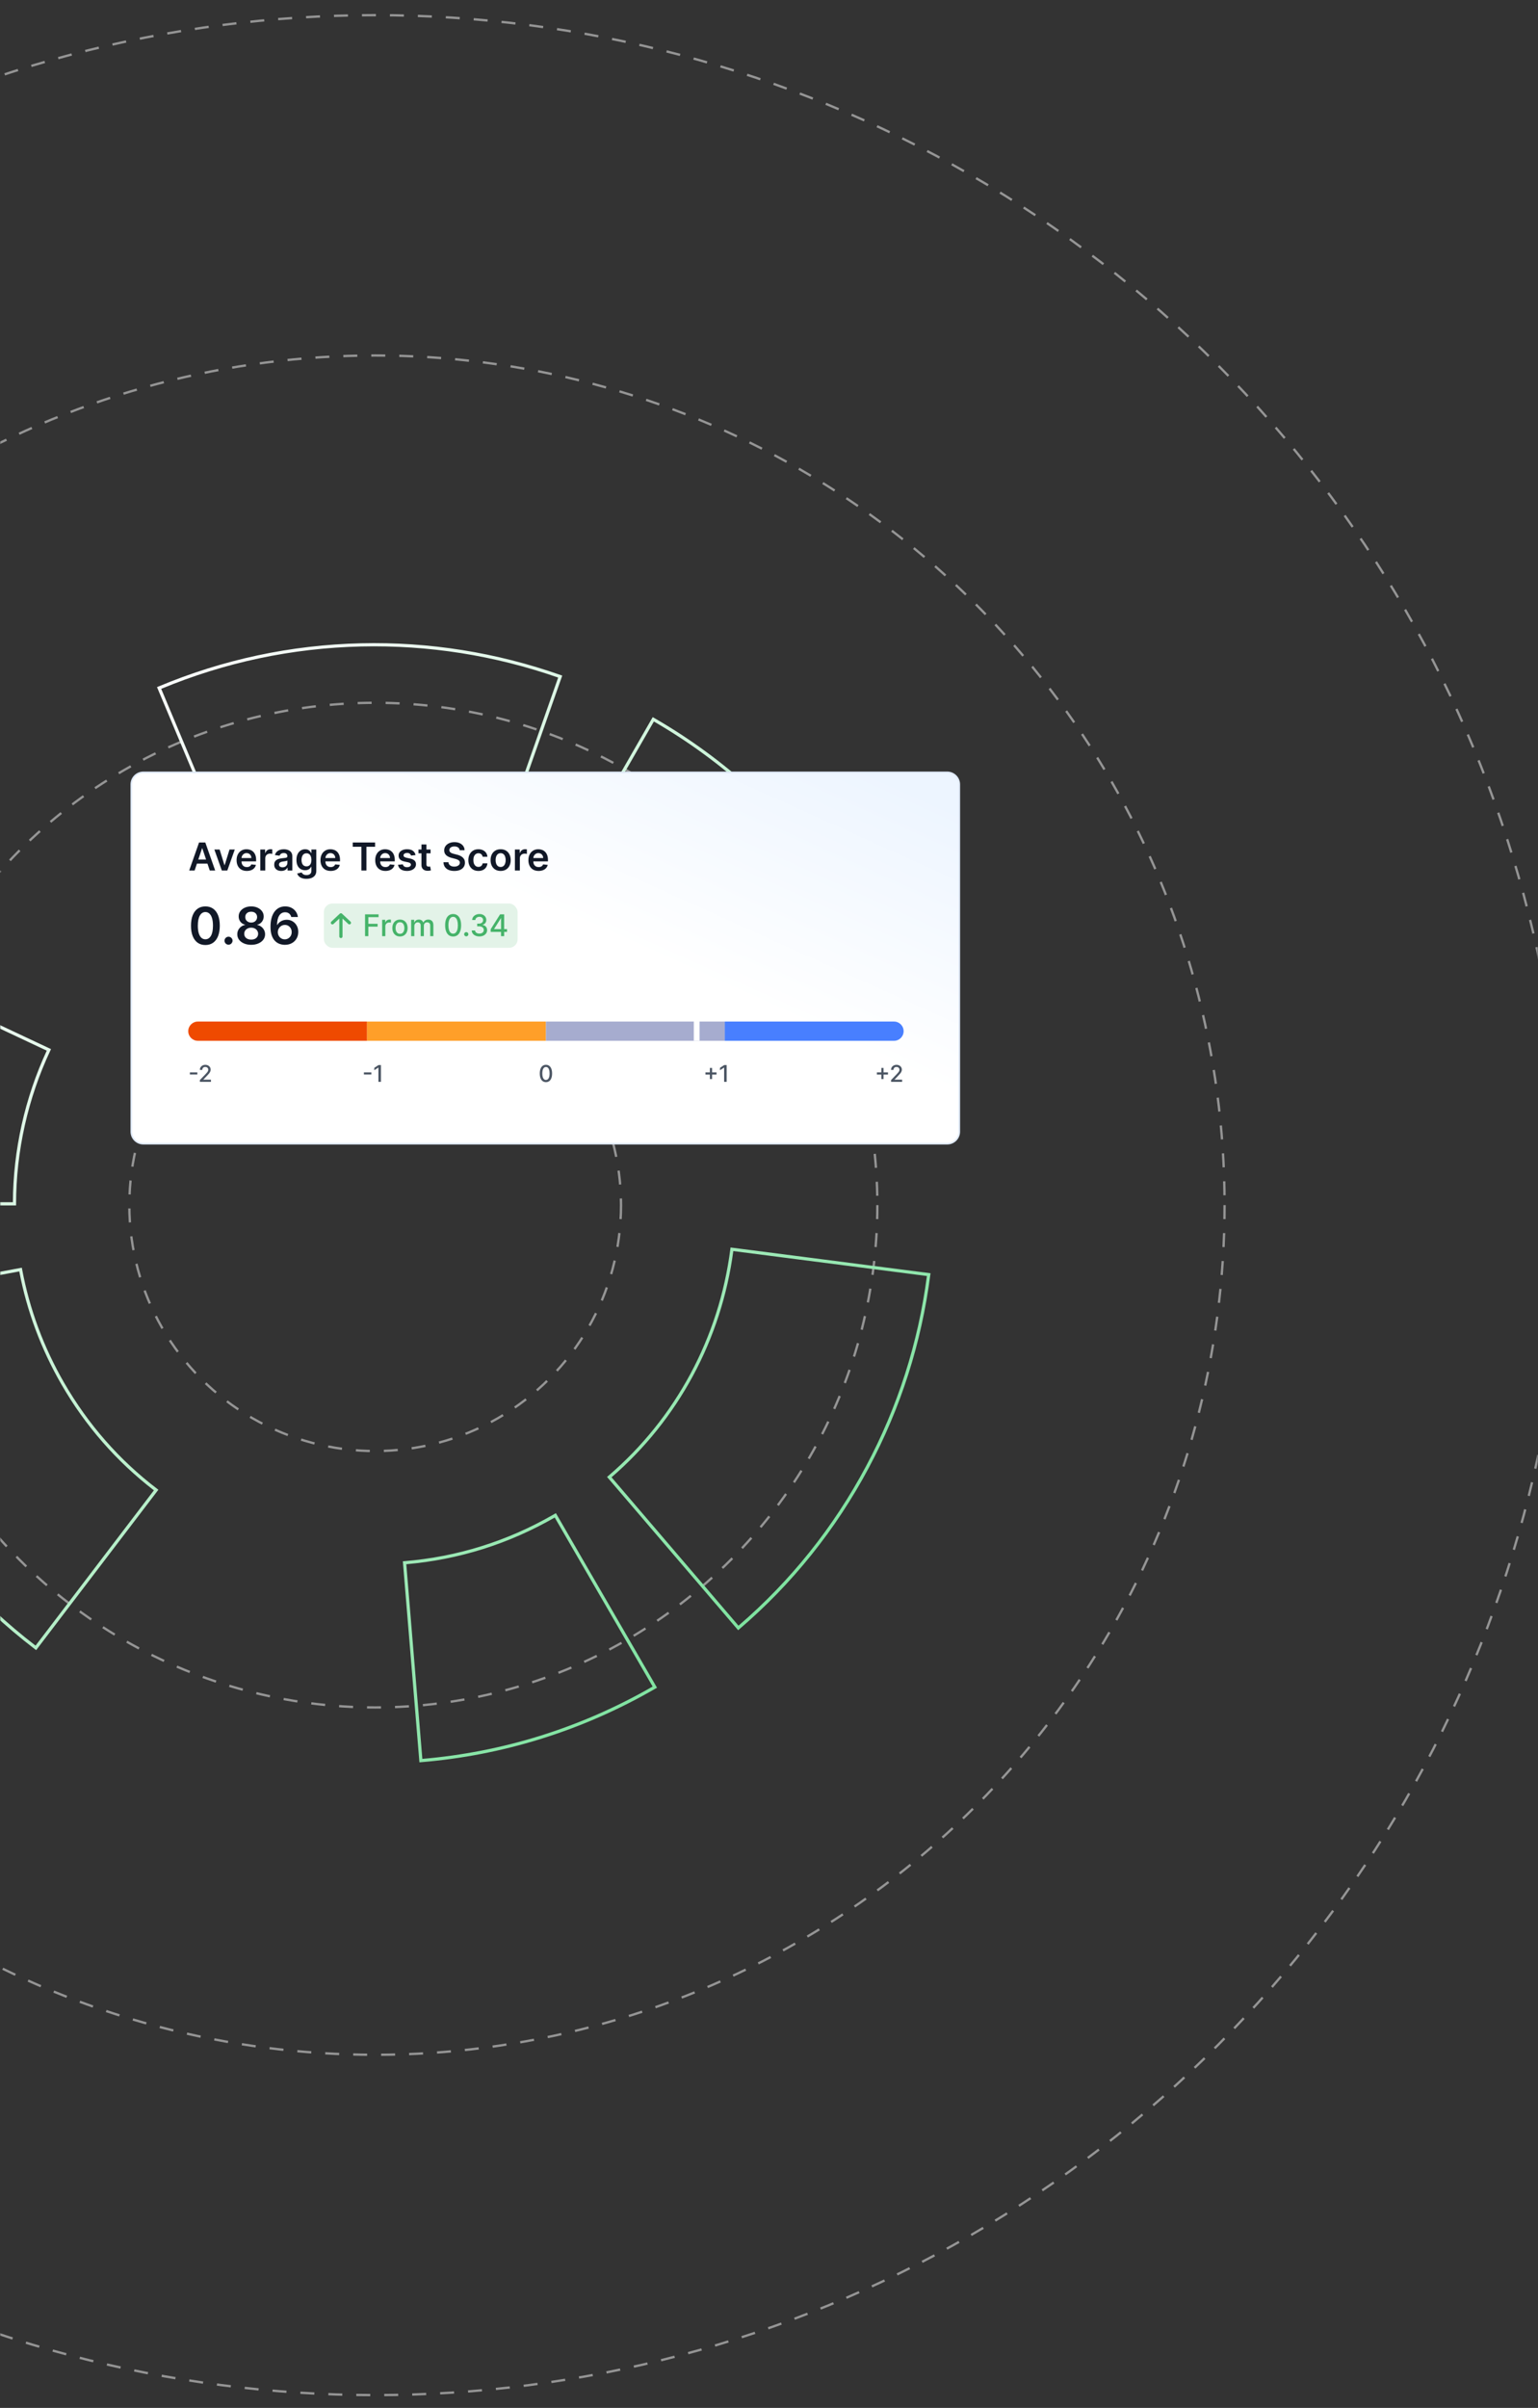 <svg width="660" height="1033" viewBox="0 0 660 1033" fill="none" xmlns="http://www.w3.org/2000/svg">
<rect x="0" y="0" width="660" height="1033" fill="#333333" stroke="none"/>
<mask id="mask0_341_471" style="mask-type:alpha" maskUnits="userSpaceOnUse" x="0" y="0" width="660" height="1033">
<rect width="660" height="1033" rx="30" fill="#2866F7"/>
</mask>
<g mask="url(#mask0_341_471)">
<circle cx="161" cy="517" r="215.5" stroke="white" stroke-opacity="0.48" stroke-dasharray="6 6"/>
<circle cx="161" cy="517" r="105.5" stroke="white" stroke-opacity="0.48" stroke-dasharray="6 6"/>
<path d="M281.004 724.569C265.426 733.562 248.882 740.801 231.832 746.086C215.223 751.233 198.009 754.564 180.67 755.988L179.981 756.045L179.924 755.356L172.873 669.795L173.562 669.739C196.24 667.877 217.83 661.106 237.73 649.616L238.555 649.14L281.942 724.025L281.003 724.567L281.004 724.569ZM181.244 754.555C198.25 753.108 215.129 749.817 231.421 744.767C248.28 739.543 264.641 732.395 280.053 723.522L238.05 651.026C218.274 662.375 196.854 669.111 174.361 671.058L181.241 754.554L181.244 754.555ZM316.761 699.368L260.497 633.608L261.021 633.158C289.922 608.424 308.526 573.868 313.407 535.855L313.496 535.17L399.314 546.222L399.225 546.906C395.487 576.02 386.592 603.897 372.792 629.764C358.686 656.205 340.011 679.471 317.286 698.92L316.762 699.37L316.761 699.368ZM262.442 633.757L316.91 697.42C339.267 678.175 357.655 655.198 371.572 629.114C385.185 603.598 393.996 576.116 397.765 547.416L314.685 536.717C309.655 574.57 291.129 608.984 262.44 633.758L262.442 633.757ZM15.517 707.906L14.968 707.488C-10.354 688.175 -31.325 664.297 -47.361 636.521C-61.083 612.753 -70.572 587.126 -75.563 560.352L-75.689 559.674L9.368 543.839L9.495 544.516C12.683 561.616 18.762 578.018 27.564 593.265C37.844 611.07 51.255 626.351 67.423 638.683L67.972 639.101L15.519 707.907L15.517 707.906ZM-74.079 560.777C-69.083 587.152 -59.692 612.399 -46.165 635.83C-30.335 663.247 -9.674 686.841 15.258 705.97L66.038 639.359C49.968 626.988 36.624 611.715 26.368 593.953C17.604 578.773 11.516 562.457 8.266 545.446L-74.077 560.776L-74.079 560.777ZM287.464 429.052L287.07 428.486C274.035 409.689 257.388 394.39 237.595 383.01L236.997 382.666L280.096 307.642L280.694 307.987C295.832 316.69 310.031 327.064 322.897 338.822C336.08 350.871 347.944 364.448 358.159 379.179L358.553 379.745L357.987 380.139L287.465 429.054L287.464 429.052ZM238.881 382.158C258.393 393.489 274.849 408.614 287.81 427.133L356.63 379.399C346.562 364.971 334.902 351.665 321.966 339.84C309.344 328.305 295.432 318.109 280.605 309.528L238.881 382.158ZM6.907 517.132L-79.617 517.081L-79.616 516.39C-79.611 498.75 -77.651 481.058 -73.792 463.808C-69.941 446.605 -64.192 429.801 -56.702 413.862L-56.408 413.238L-55.783 413.532L21.899 450.069L21.605 450.694C11.995 471.144 6.913 493.88 6.907 516.442L6.907 517.132ZM-78.234 515.7L5.527 515.75C5.635 493.444 10.654 470.993 20.063 450.732L-55.746 415.077C-63.049 430.737 -68.667 447.229 -72.445 464.111C-76.233 481.037 -78.18 498.391 -78.236 515.701L-78.234 515.7ZM212.573 371.463L211.921 371.233C175.792 358.512 136.572 359.607 101.486 374.32L100.851 374.587L67.376 294.777L68.012 294.51C95.695 282.903 124.945 276.663 154.951 275.966C184.17 275.287 212.997 279.878 240.629 289.608L241.281 289.837L241.052 290.489L212.572 371.465L212.573 371.463ZM101.589 372.78C136.617 358.276 175.675 357.185 211.727 369.702L239.52 290.68C212.243 281.161 183.805 276.676 154.982 277.344C125.379 278.032 96.516 284.144 69.18 295.516L101.587 372.78L101.589 372.78Z" fill="url(#paint0_linear_341_471)"/>
<circle cx="161" cy="517" r="364.5" stroke="white" stroke-opacity="0.48" stroke-dasharray="6 6"/>
<circle cx="161" cy="517" r="510.5" stroke="white" stroke-opacity="0.48" stroke-dasharray="6 6"/>
<path d="M61.519 331.345H406.481C409.339 331.345 411.655 333.662 411.655 336.519V485.482C411.655 488.339 409.339 490.656 406.481 490.656H61.519C58.661 490.656 56.345 488.339 56.345 485.482V336.519C56.345 333.662 58.661 331.345 61.519 331.345Z" fill="url(#paint1_linear_341_471)" stroke="#E0EAF8" stroke-width="0.69"/>
<path d="M83.511 373.455H81.188L85.418 361.439H88.106L92.342 373.455H90.018L86.809 363.903H86.715L83.511 373.455ZM83.588 368.744H89.924V370.492H83.588V368.744ZM100.751 364.443L97.542 373.455H95.195L91.985 364.443H94.25L96.321 371.138H96.415L98.492 364.443H100.751ZM105.904 373.631C105.001 373.631 104.22 373.444 103.563 373.068C102.91 372.689 102.407 372.153 102.055 371.46C101.703 370.764 101.527 369.945 101.527 369.002C101.527 368.075 101.703 367.261 102.055 366.561C102.411 365.857 102.908 365.31 103.545 364.918C104.183 364.523 104.932 364.326 105.793 364.326C106.348 364.326 106.872 364.416 107.365 364.596C107.862 364.772 108.3 365.046 108.679 365.417C109.063 365.789 109.364 366.262 109.583 366.837C109.802 367.408 109.911 368.089 109.911 368.879V369.53H102.525V368.098H107.875C107.872 367.692 107.784 367.33 107.611 367.013C107.439 366.692 107.199 366.44 106.89 366.256C106.585 366.072 106.229 365.98 105.822 365.98C105.388 365.98 105.006 366.086 104.678 366.297C104.349 366.505 104.093 366.778 103.909 367.119C103.729 367.455 103.637 367.825 103.633 368.228V369.477C103.633 370.001 103.729 370.451 103.921 370.827C104.113 371.198 104.381 371.484 104.725 371.683C105.069 371.879 105.472 371.977 105.933 371.977C106.242 371.977 106.522 371.934 106.772 371.848C107.023 371.758 107.24 371.627 107.424 371.455C107.608 371.282 107.746 371.069 107.84 370.815L109.823 371.038C109.698 371.562 109.46 372.02 109.108 372.411C108.76 372.798 108.314 373.099 107.77 373.315C107.226 373.526 106.604 373.631 105.904 373.631ZM111.708 373.455V364.443H113.768V365.945H113.862C114.026 365.425 114.308 365.024 114.707 364.742C115.109 364.457 115.569 364.314 116.085 364.314C116.203 364.314 116.334 364.32 116.478 364.332C116.627 364.339 116.75 364.353 116.848 364.373V366.327C116.758 366.295 116.615 366.268 116.42 366.244C116.228 366.217 116.042 366.203 115.862 366.203C115.475 366.203 115.127 366.287 114.818 366.456C114.513 366.62 114.272 366.849 114.096 367.142C113.92 367.435 113.832 367.774 113.832 368.157V373.455H111.708ZM120.691 373.637C120.12 373.637 119.606 373.536 119.148 373.332C118.694 373.125 118.334 372.82 118.068 372.417C117.806 372.014 117.675 371.517 117.675 370.927C117.675 370.418 117.769 369.998 117.957 369.665C118.145 369.333 118.401 369.067 118.726 368.867C119.05 368.668 119.416 368.517 119.823 368.415C120.234 368.31 120.658 368.233 121.096 368.186C121.624 368.132 122.052 368.083 122.381 368.04C122.71 367.993 122.948 367.922 123.097 367.829C123.249 367.731 123.326 367.58 123.326 367.377V367.342C123.326 366.9 123.195 366.557 122.932 366.315C122.67 366.072 122.293 365.951 121.8 365.951C121.28 365.951 120.867 366.064 120.562 366.291C120.261 366.518 120.057 366.786 119.952 367.095L117.969 366.814C118.125 366.266 118.383 365.808 118.743 365.441C119.103 365.069 119.543 364.791 120.063 364.607C120.584 364.42 121.159 364.326 121.788 364.326C122.223 364.326 122.655 364.377 123.085 364.478C123.515 364.58 123.908 364.748 124.264 364.983C124.62 365.214 124.906 365.529 125.121 365.928C125.34 366.327 125.45 366.825 125.45 367.424V373.455H123.408V372.217H123.337C123.208 372.468 123.026 372.702 122.792 372.921C122.561 373.137 122.269 373.311 121.917 373.444C121.569 373.573 121.161 373.637 120.691 373.637ZM121.243 372.077C121.669 372.077 122.039 371.992 122.352 371.824C122.665 371.652 122.905 371.425 123.073 371.144C123.245 370.862 123.331 370.555 123.331 370.222V369.16C123.265 369.215 123.152 369.266 122.991 369.313C122.835 369.36 122.659 369.401 122.463 369.436C122.268 369.471 122.074 369.503 121.882 369.53C121.691 369.557 121.524 369.581 121.384 369.601C121.067 369.644 120.783 369.714 120.533 369.812C120.282 369.91 120.085 370.046 119.94 370.222C119.795 370.395 119.723 370.618 119.723 370.891C119.723 371.282 119.866 371.578 120.151 371.777C120.437 371.977 120.801 372.077 121.243 372.077ZM131.505 377.023C130.742 377.023 130.087 376.919 129.539 376.712C128.991 376.508 128.551 376.234 128.219 375.89C127.886 375.546 127.656 375.165 127.527 374.746L129.439 374.283C129.525 374.459 129.651 374.633 129.815 374.805C129.979 374.981 130.2 375.126 130.478 375.239C130.759 375.356 131.113 375.415 131.54 375.415C132.142 375.415 132.641 375.268 133.036 374.975C133.431 374.686 133.629 374.208 133.629 373.543V371.836H133.523C133.413 372.055 133.253 372.28 133.042 372.511C132.835 372.741 132.559 372.935 132.215 373.092C131.874 373.248 131.446 373.326 130.93 373.326C130.237 373.326 129.609 373.164 129.046 372.839C128.487 372.511 128.041 372.022 127.708 371.372C127.38 370.719 127.216 369.902 127.216 368.92C127.216 367.93 127.38 367.095 127.708 366.415C128.041 365.73 128.489 365.212 129.052 364.86C129.615 364.504 130.243 364.326 130.935 364.326C131.464 364.326 131.898 364.416 132.238 364.596C132.582 364.772 132.856 364.985 133.059 365.235C133.263 365.482 133.417 365.714 133.523 365.933H133.64V364.443H135.735V373.602C135.735 374.373 135.551 375.01 135.183 375.515C134.816 376.019 134.313 376.397 133.676 376.647C133.038 376.897 132.314 377.023 131.505 377.023ZM131.522 371.66C131.972 371.66 132.355 371.55 132.672 371.331C132.989 371.112 133.23 370.797 133.394 370.387C133.558 369.976 133.64 369.483 133.64 368.908C133.64 368.341 133.558 367.844 133.394 367.418C133.234 366.992 132.995 366.661 132.678 366.426C132.365 366.188 131.98 366.068 131.522 366.068C131.049 366.068 130.654 366.192 130.337 366.438C130.02 366.684 129.782 367.023 129.621 367.453C129.461 367.879 129.381 368.364 129.381 368.908C129.381 369.46 129.461 369.943 129.621 370.357C129.785 370.768 130.026 371.089 130.343 371.32C130.664 371.546 131.057 371.66 131.522 371.66ZM141.901 373.631C140.998 373.631 140.218 373.444 139.56 373.068C138.907 372.689 138.405 372.153 138.053 371.46C137.7 370.764 137.524 369.945 137.524 369.002C137.524 368.075 137.7 367.261 138.053 366.561C138.408 365.857 138.905 365.31 139.543 364.918C140.18 364.523 140.929 364.326 141.79 364.326C142.345 364.326 142.87 364.416 143.362 364.596C143.859 364.772 144.297 365.046 144.677 365.417C145.06 365.789 145.361 366.262 145.58 366.837C145.799 367.408 145.909 368.089 145.909 368.879V369.53H138.522V368.098H143.873C143.869 367.692 143.781 367.33 143.609 367.013C143.437 366.692 143.196 366.44 142.887 366.256C142.582 366.072 142.226 365.98 141.819 365.98C141.385 365.98 141.004 366.086 140.675 366.297C140.347 366.505 140.09 366.778 139.907 367.119C139.727 367.455 139.635 367.825 139.631 368.228V369.477C139.631 370.001 139.727 370.451 139.918 370.827C140.11 371.198 140.378 371.484 140.722 371.683C141.066 371.879 141.469 371.977 141.931 371.977C142.24 371.977 142.52 371.934 142.77 371.848C143.02 371.758 143.237 371.627 143.421 371.455C143.605 371.282 143.744 371.069 143.838 370.815L145.821 371.038C145.696 371.562 145.457 372.02 145.105 372.411C144.757 372.798 144.311 373.099 143.767 373.315C143.224 373.526 142.602 373.631 141.901 373.631ZM151.37 363.264V361.439H160.957V363.264H157.243V373.455H155.084V363.264H151.37ZM165.394 373.631C164.491 373.631 163.71 373.444 163.053 373.068C162.4 372.689 161.897 372.153 161.545 371.46C161.193 370.764 161.017 369.945 161.017 369.002C161.017 368.075 161.193 367.261 161.545 366.561C161.901 365.857 162.398 365.31 163.036 364.918C163.673 364.523 164.422 364.326 165.283 364.326C165.838 364.326 166.362 364.416 166.855 364.596C167.352 364.772 167.79 365.046 168.169 365.417C168.553 365.789 168.854 366.262 169.073 366.837C169.292 367.408 169.402 368.089 169.402 368.879V369.53H162.015V368.098H167.366C167.362 367.692 167.274 367.33 167.102 367.013C166.929 366.692 166.689 366.44 166.38 366.256C166.075 366.072 165.719 365.98 165.312 365.98C164.878 365.98 164.496 366.086 164.168 366.297C163.839 366.505 163.583 366.778 163.399 367.119C163.219 367.455 163.127 367.825 163.124 368.228V369.477C163.124 370.001 163.219 370.451 163.411 370.827C163.603 371.198 163.871 371.484 164.215 371.683C164.559 371.879 164.962 371.977 165.424 371.977C165.733 371.977 166.012 371.934 166.263 371.848C166.513 371.758 166.73 371.627 166.914 371.455C167.098 371.282 167.237 371.069 167.33 370.815L169.314 371.038C169.188 371.562 168.95 372.02 168.598 372.411C168.25 372.798 167.804 373.099 167.26 373.315C166.716 373.526 166.094 373.631 165.394 373.631ZM178.321 366.825L176.385 367.036C176.33 366.841 176.235 366.657 176.098 366.485C175.965 366.313 175.785 366.174 175.558 366.068C175.331 365.963 175.053 365.91 174.725 365.91C174.283 365.91 173.911 366.006 173.61 366.197C173.313 366.389 173.166 366.638 173.17 366.943C173.166 367.205 173.262 367.418 173.457 367.582C173.657 367.746 173.985 367.881 174.443 367.987L175.98 368.316C176.833 368.499 177.467 368.791 177.881 369.19C178.3 369.589 178.511 370.111 178.515 370.756C178.511 371.324 178.345 371.824 178.016 372.258C177.692 372.689 177.24 373.025 176.661 373.268C176.082 373.51 175.417 373.631 174.666 373.631C173.563 373.631 172.675 373.401 172.002 372.939C171.329 372.474 170.929 371.826 170.799 370.997L172.871 370.797C172.964 371.204 173.164 371.511 173.469 371.719C173.774 371.926 174.171 372.03 174.66 372.03C175.165 372.03 175.57 371.926 175.875 371.719C176.184 371.511 176.338 371.255 176.338 370.95C176.338 370.692 176.238 370.479 176.039 370.31C175.843 370.142 175.538 370.013 175.124 369.923L173.586 369.601C172.722 369.421 172.082 369.117 171.668 368.691C171.253 368.261 171.048 367.717 171.052 367.06C171.048 366.505 171.198 366.023 171.504 365.617C171.813 365.206 172.241 364.889 172.788 364.666C173.34 364.439 173.976 364.326 174.695 364.326C175.751 364.326 176.583 364.551 177.189 365.001C177.799 365.45 178.177 366.059 178.321 366.825ZM184.767 364.443V366.086H179.586V364.443H184.767ZM180.865 362.284H182.989V370.745C182.989 371.03 183.032 371.249 183.118 371.402C183.208 371.55 183.325 371.652 183.47 371.707C183.615 371.762 183.775 371.789 183.951 371.789C184.084 371.789 184.205 371.779 184.315 371.76C184.428 371.74 184.514 371.723 184.573 371.707L184.931 373.367C184.817 373.406 184.655 373.449 184.444 373.496C184.237 373.543 183.982 373.571 183.681 373.579C183.149 373.594 182.67 373.514 182.244 373.338C181.817 373.158 181.479 372.88 181.229 372.505C180.982 372.129 180.861 371.66 180.865 371.097V362.284ZM197.265 364.742C197.211 364.23 196.98 363.831 196.573 363.545C196.17 363.26 195.646 363.117 195.001 363.117C194.547 363.117 194.158 363.186 193.833 363.322C193.508 363.459 193.26 363.645 193.088 363.88C192.916 364.115 192.828 364.383 192.824 364.684C192.824 364.934 192.881 365.151 192.994 365.335C193.111 365.519 193.27 365.675 193.469 365.804C193.669 365.93 193.89 366.035 194.132 366.121C194.375 366.207 194.619 366.28 194.866 366.338L195.992 366.62C196.446 366.726 196.882 366.868 197.301 367.048C197.723 367.228 198.101 367.455 198.433 367.729C198.769 368.003 199.035 368.333 199.231 368.72C199.427 369.108 199.524 369.561 199.524 370.082C199.524 370.786 199.344 371.406 198.985 371.942C198.625 372.474 198.104 372.89 197.424 373.191C196.747 373.489 195.928 373.637 194.965 373.637C194.031 373.637 193.219 373.492 192.53 373.203C191.846 372.914 191.31 372.491 190.923 371.936C190.54 371.38 190.332 370.704 190.301 369.906H192.442C192.474 370.324 192.603 370.672 192.83 370.95C193.057 371.228 193.352 371.435 193.716 371.572C194.083 371.709 194.494 371.777 194.948 371.777C195.421 371.777 195.836 371.707 196.192 371.566C196.552 371.421 196.833 371.222 197.037 370.968C197.24 370.709 197.344 370.408 197.348 370.064C197.344 369.751 197.252 369.493 197.072 369.29C196.892 369.082 196.64 368.91 196.315 368.773C195.994 368.632 195.619 368.507 195.188 368.398L193.821 368.046C192.832 367.791 192.049 367.406 191.474 366.89C190.903 366.37 190.618 365.679 190.618 364.819C190.618 364.111 190.809 363.491 191.193 362.959C191.58 362.427 192.106 362.014 192.771 361.721C193.436 361.423 194.189 361.275 195.03 361.275C195.883 361.275 196.63 361.423 197.271 361.721C197.917 362.014 198.423 362.423 198.791 362.947C199.159 363.467 199.348 364.066 199.36 364.742H197.265ZM205.302 373.631C204.402 373.631 203.63 373.434 202.985 373.039C202.343 372.644 201.848 372.098 201.5 371.402C201.156 370.702 200.984 369.896 200.984 368.984C200.984 368.069 201.16 367.261 201.512 366.561C201.864 365.857 202.361 365.31 203.002 364.918C203.648 364.523 204.41 364.326 205.29 364.326C206.022 364.326 206.669 364.461 207.232 364.731C207.8 364.997 208.251 365.374 208.588 365.863C208.924 366.348 209.116 366.915 209.163 367.565H207.133C207.051 367.13 206.855 366.769 206.546 366.479C206.241 366.186 205.832 366.039 205.32 366.039C204.886 366.039 204.504 366.156 204.176 366.391C203.847 366.622 203.591 366.954 203.407 367.389C203.227 367.823 203.137 368.343 203.137 368.949C203.137 369.563 203.227 370.091 203.407 370.533C203.587 370.971 203.839 371.31 204.164 371.548C204.492 371.783 204.878 371.9 205.32 371.9C205.633 371.9 205.912 371.842 206.159 371.724C206.409 371.603 206.618 371.429 206.787 371.202C206.955 370.975 207.07 370.7 207.133 370.375H209.163C209.112 371.013 208.924 371.578 208.6 372.071C208.275 372.56 207.833 372.943 207.274 373.221C206.714 373.494 206.057 373.631 205.302 373.631ZM214.838 373.631C213.958 373.631 213.195 373.438 212.55 373.05C211.904 372.663 211.404 372.121 211.048 371.425C210.696 370.729 210.52 369.915 210.52 368.984C210.52 368.053 210.696 367.238 211.048 366.538C211.404 365.838 211.904 365.294 212.55 364.907C213.195 364.519 213.958 364.326 214.838 364.326C215.718 364.326 216.481 364.519 217.126 364.907C217.772 365.294 218.27 365.838 218.622 366.538C218.978 367.238 219.156 368.053 219.156 368.984C219.156 369.915 218.978 370.729 218.622 371.425C218.27 372.121 217.772 372.663 217.126 373.05C216.481 373.438 215.718 373.631 214.838 373.631ZM214.85 371.93C215.327 371.93 215.726 371.799 216.047 371.537C216.367 371.271 216.606 370.915 216.762 370.469C216.923 370.023 217.003 369.526 217.003 368.979C217.003 368.427 216.923 367.928 216.762 367.482C216.606 367.033 216.367 366.675 216.047 366.409C215.726 366.143 215.327 366.01 214.85 366.01C214.361 366.01 213.954 366.143 213.629 366.409C213.309 366.675 213.068 367.033 212.908 367.482C212.751 367.928 212.673 368.427 212.673 368.979C212.673 369.526 212.751 370.023 212.908 370.469C213.068 370.915 213.309 371.271 213.629 371.537C213.954 371.799 214.361 371.93 214.85 371.93ZM220.959 373.455V364.443H223.018V365.945H223.112C223.277 365.425 223.558 365.024 223.957 364.742C224.36 364.457 224.82 364.314 225.336 364.314C225.453 364.314 225.584 364.32 225.729 364.332C225.878 364.339 226.001 364.353 226.099 364.373V366.327C226.009 366.295 225.866 366.268 225.67 366.244C225.479 366.217 225.293 366.203 225.113 366.203C224.726 366.203 224.378 366.287 224.069 366.456C223.764 366.62 223.523 366.849 223.347 367.142C223.171 367.435 223.083 367.774 223.083 368.157V373.455H220.959ZM231.129 373.631C230.225 373.631 229.445 373.444 228.787 373.068C228.134 372.689 227.632 372.153 227.28 371.46C226.928 370.764 226.752 369.945 226.752 369.002C226.752 368.075 226.928 367.261 227.28 366.561C227.636 365.857 228.132 365.31 228.77 364.918C229.407 364.523 230.157 364.326 231.017 364.326C231.573 364.326 232.097 364.416 232.59 364.596C233.086 364.772 233.524 365.046 233.904 365.417C234.287 365.789 234.588 366.262 234.807 366.837C235.026 367.408 235.136 368.089 235.136 368.879V369.53H227.749V368.098H233.1C233.096 367.692 233.008 367.33 232.836 367.013C232.664 366.692 232.423 366.44 232.114 366.256C231.809 366.072 231.453 365.98 231.046 365.98C230.612 365.98 230.231 366.086 229.902 366.297C229.574 366.505 229.318 366.778 229.134 367.119C228.954 367.455 228.862 367.825 228.858 368.228V369.477C228.858 370.001 228.954 370.451 229.145 370.827C229.337 371.198 229.605 371.484 229.949 371.683C230.293 371.879 230.696 371.977 231.158 371.977C231.467 371.977 231.747 371.934 231.997 371.848C232.247 371.758 232.464 371.627 232.648 371.455C232.832 371.282 232.971 371.069 233.065 370.815L235.048 371.038C234.923 371.562 234.684 372.02 234.332 372.411C233.984 372.798 233.538 373.099 232.994 373.315C232.451 373.526 231.829 373.631 231.129 373.631Z" fill="#111827"/>
<path d="M88.139 405.413C86.849 405.413 85.742 405.087 84.817 404.434C83.898 403.776 83.191 402.828 82.695 401.59C82.204 400.348 81.958 398.851 81.958 397.102C81.963 395.352 82.212 393.864 82.702 392.637C83.198 391.404 83.906 390.464 84.825 389.817C85.75 389.169 86.854 388.845 88.139 388.845C89.424 388.845 90.528 389.169 91.452 389.817C92.377 390.464 93.084 391.404 93.575 392.637C94.071 393.869 94.319 395.358 94.319 397.102C94.319 398.857 94.071 400.355 93.575 401.598C93.084 402.836 92.377 403.781 91.452 404.434C90.533 405.087 89.429 405.413 88.139 405.413ZM88.139 402.961C89.141 402.961 89.933 402.468 90.512 401.481C91.097 400.489 91.39 399.029 91.39 397.102C91.39 395.828 91.257 394.757 90.99 393.89C90.724 393.023 90.348 392.37 89.862 391.932C89.376 391.488 88.802 391.266 88.139 391.266C87.141 391.266 86.353 391.762 85.773 392.754C85.193 393.741 84.901 395.191 84.896 397.102C84.891 398.381 85.019 399.457 85.28 400.329C85.546 401.201 85.922 401.859 86.408 402.303C86.893 402.742 87.47 402.961 88.139 402.961ZM98.076 405.28C97.6 405.28 97.193 405.113 96.853 404.779C96.514 404.444 96.347 404.037 96.352 403.557C96.347 403.087 96.514 402.685 96.853 402.35C97.193 402.016 97.6 401.849 98.076 401.849C98.535 401.849 98.935 402.016 99.274 402.35C99.619 402.685 99.794 403.087 99.799 403.557C99.794 403.875 99.71 404.165 99.548 404.426C99.391 404.687 99.183 404.896 98.921 405.053C98.666 405.204 98.384 405.28 98.076 405.28ZM107.795 405.327C106.63 405.327 105.596 405.131 104.693 404.739C103.795 404.348 103.09 403.813 102.578 403.134C102.071 402.45 101.821 401.674 101.826 400.807C101.821 400.133 101.967 399.515 102.264 398.951C102.562 398.387 102.964 397.917 103.471 397.541C103.983 397.159 104.552 396.916 105.178 396.812V396.702C104.353 396.52 103.685 396.099 103.173 395.441C102.667 394.778 102.416 394.013 102.421 393.146C102.416 392.321 102.646 391.585 103.11 390.937C103.575 390.289 104.212 389.78 105.022 389.409C105.831 389.033 106.756 388.845 107.795 388.845C108.824 388.845 109.74 389.033 110.544 389.409C111.354 389.78 111.991 390.289 112.456 390.937C112.926 391.585 113.161 392.321 113.161 393.146C113.161 394.013 112.902 394.778 112.385 395.441C111.873 396.099 111.213 396.52 110.403 396.702V396.812C111.03 396.916 111.594 397.159 112.095 397.541C112.602 397.917 113.004 398.387 113.302 398.951C113.605 399.515 113.756 400.133 113.756 400.807C113.756 401.674 113.5 402.45 112.988 403.134C112.477 403.813 111.772 404.348 110.873 404.739C109.98 405.131 108.954 405.327 107.795 405.327ZM107.795 403.087C108.395 403.087 108.918 402.985 109.362 402.781C109.805 402.572 110.15 402.28 110.396 401.904C110.641 401.528 110.766 401.094 110.772 400.603C110.766 400.092 110.633 399.64 110.372 399.248C110.116 398.851 109.764 398.541 109.315 398.316C108.871 398.092 108.364 397.979 107.795 397.979C107.22 397.979 106.709 398.092 106.26 398.316C105.81 398.541 105.455 398.851 105.194 399.248C104.938 399.64 104.813 400.092 104.818 400.603C104.813 401.094 104.933 401.528 105.178 401.904C105.424 402.275 105.769 402.564 106.213 402.773C106.662 402.982 107.189 403.087 107.795 403.087ZM107.795 395.778C108.286 395.778 108.719 395.679 109.095 395.48C109.476 395.282 109.777 395.005 109.996 394.65C110.215 394.295 110.328 393.885 110.333 393.42C110.328 392.961 110.218 392.558 110.004 392.214C109.79 391.864 109.492 391.595 109.111 391.407C108.73 391.214 108.291 391.117 107.795 391.117C107.288 391.117 106.842 391.214 106.455 391.407C106.074 391.595 105.776 391.864 105.562 392.214C105.353 392.558 105.252 392.961 105.257 393.42C105.252 393.885 105.356 394.295 105.57 394.65C105.79 395 106.09 395.277 106.471 395.48C106.857 395.679 107.299 395.778 107.795 395.778ZM122.206 405.327C121.439 405.322 120.689 405.189 119.958 404.927C119.227 404.661 118.569 404.23 117.984 403.635C117.399 403.034 116.935 402.238 116.59 401.246C116.245 400.248 116.075 399.013 116.081 397.541C116.081 396.167 116.227 394.942 116.519 393.867C116.812 392.791 117.232 391.882 117.781 391.141C118.329 390.394 118.989 389.825 119.762 389.433C120.541 389.041 121.41 388.845 122.371 388.845C123.379 388.845 124.272 389.044 125.05 389.441C125.833 389.838 126.465 390.381 126.946 391.07C127.426 391.754 127.724 392.527 127.839 393.389H124.979C124.833 392.773 124.533 392.282 124.079 391.916C123.63 391.545 123.06 391.36 122.371 391.36C121.259 391.36 120.402 391.843 119.802 392.809C119.206 393.775 118.906 395.102 118.901 396.789H119.01C119.266 396.329 119.598 395.935 120.005 395.606C120.413 395.277 120.872 395.023 121.384 394.846C121.901 394.663 122.447 394.572 123.021 394.572C123.961 394.572 124.805 394.796 125.551 395.245C126.303 395.694 126.899 396.313 127.337 397.102C127.776 397.885 127.993 398.783 127.988 399.797C127.993 400.851 127.753 401.799 127.267 402.64C126.781 403.476 126.105 404.134 125.238 404.614C124.371 405.095 123.361 405.332 122.206 405.327ZM122.191 402.977C122.76 402.977 123.269 402.839 123.718 402.562C124.167 402.285 124.523 401.912 124.784 401.442C125.045 400.972 125.173 400.444 125.167 399.859C125.173 399.285 125.047 398.765 124.791 398.3C124.541 397.836 124.194 397.467 123.75 397.196C123.306 396.924 122.799 396.789 122.23 396.789C121.807 396.789 121.413 396.869 121.047 397.031C120.682 397.193 120.363 397.418 120.091 397.705C119.82 397.987 119.606 398.316 119.449 398.692C119.298 399.063 119.219 399.46 119.214 399.883C119.219 400.442 119.35 400.956 119.606 401.426C119.862 401.896 120.214 402.272 120.663 402.554C121.112 402.836 121.622 402.977 122.191 402.977Z" fill="#111827"/>
<rect x="138.975" y="387.608" width="83.155" height="19" rx="3.676" fill="#45B369" fill-opacity="0.15"/>
<path d="M142.65 395.878L146.294 392.47M146.294 392.47L149.938 395.878M146.294 392.47V401.745" stroke="#45B369" stroke-width="1.379" stroke-linecap="round" stroke-linejoin="round"/>
<path d="M156.654 401.608V392.249H162.457V393.465H158.066V396.316H162.041V397.527H158.066V401.608H156.654ZM163.996 401.608V394.589H165.317V395.704H165.39C165.518 395.326 165.743 395.029 166.066 394.813C166.392 394.593 166.76 394.484 167.172 394.484C167.257 394.484 167.358 394.487 167.473 394.493C167.592 394.499 167.685 394.507 167.752 394.516V395.823C167.697 395.807 167.6 395.791 167.46 395.772C167.319 395.751 167.179 395.74 167.039 395.74C166.716 395.74 166.428 395.809 166.176 395.946C165.926 396.08 165.728 396.267 165.582 396.508C165.435 396.746 165.362 397.017 165.362 397.321V401.608H163.996ZM171.64 401.749C170.982 401.749 170.407 401.599 169.917 401.297C169.426 400.995 169.046 400.573 168.774 400.031C168.503 399.489 168.368 398.855 168.368 398.13C168.368 397.402 168.503 396.766 168.774 396.22C169.046 395.675 169.426 395.251 169.917 394.95C170.407 394.648 170.982 394.498 171.64 394.498C172.298 394.498 172.872 394.648 173.362 394.95C173.853 395.251 174.234 395.675 174.505 396.22C174.776 396.766 174.911 397.402 174.911 398.13C174.911 398.855 174.776 399.489 174.505 400.031C174.234 400.573 173.853 400.995 173.362 401.297C172.872 401.599 172.298 401.749 171.64 401.749ZM171.644 400.602C172.071 400.602 172.424 400.49 172.704 400.264C172.985 400.039 173.192 399.739 173.326 399.364C173.463 398.989 173.531 398.577 173.531 398.126C173.531 397.678 173.463 397.267 173.326 396.892C173.192 396.514 172.985 396.211 172.704 395.983C172.424 395.754 172.071 395.64 171.644 395.64C171.215 395.64 170.858 395.754 170.575 395.983C170.295 396.211 170.086 396.514 169.949 396.892C169.815 397.267 169.748 397.678 169.748 398.126C169.748 398.577 169.815 398.989 169.949 399.364C170.086 399.739 170.295 400.039 170.575 400.264C170.858 400.49 171.215 400.602 171.644 400.602ZM176.436 401.608V394.589H177.748V395.731H177.835C177.981 395.344 178.22 395.043 178.552 394.827C178.884 394.607 179.282 394.498 179.745 394.498C180.214 394.498 180.607 394.607 180.924 394.827C181.244 395.046 181.48 395.347 181.632 395.731H181.705C181.873 395.357 182.139 395.058 182.505 394.836C182.87 394.61 183.306 394.498 183.812 394.498C184.448 394.498 184.968 394.697 185.37 395.096C185.775 395.495 185.978 396.097 185.978 396.901V401.608H184.611V397.029C184.611 396.554 184.482 396.21 184.223 395.996C183.964 395.783 183.655 395.676 183.295 395.676C182.85 395.676 182.505 395.814 182.258 396.088C182.011 396.359 181.888 396.708 181.888 397.134V401.608H180.526V396.942C180.526 396.561 180.407 396.255 180.17 396.024C179.932 395.792 179.623 395.676 179.242 395.676C178.983 395.676 178.744 395.745 178.525 395.882C178.308 396.016 178.133 396.203 177.999 396.444C177.868 396.685 177.803 396.964 177.803 397.28V401.608H176.436ZM194.454 401.763C193.732 401.76 193.115 401.57 192.603 401.192C192.092 400.814 191.7 400.264 191.429 399.542C191.158 398.82 191.022 397.951 191.022 396.933C191.022 395.919 191.158 395.052 191.429 394.333C191.703 393.614 192.096 393.066 192.608 392.688C193.123 392.31 193.738 392.121 194.454 392.121C195.17 392.121 195.784 392.312 196.295 392.693C196.807 393.07 197.199 393.619 197.47 394.338C197.744 395.053 197.881 395.919 197.881 396.933C197.881 397.954 197.746 398.825 197.474 399.547C197.203 400.266 196.812 400.816 196.3 401.196C195.788 401.574 195.173 401.763 194.454 401.763ZM194.454 400.543C195.088 400.543 195.583 400.234 195.939 399.615C196.299 398.997 196.478 398.103 196.478 396.933C196.478 396.156 196.396 395.5 196.232 394.964C196.07 394.424 195.837 394.016 195.532 393.739C195.231 393.459 194.871 393.319 194.454 393.319C193.823 393.319 193.328 393.629 192.969 394.251C192.609 394.872 192.428 395.766 192.425 396.933C192.425 397.713 192.506 398.372 192.667 398.912C192.832 399.448 193.065 399.854 193.366 400.132C193.668 400.406 194.031 400.543 194.454 400.543ZM200.081 401.694C199.832 401.694 199.617 401.606 199.437 401.429C199.257 401.25 199.167 401.033 199.167 400.781C199.167 400.531 199.257 400.318 199.437 400.141C199.617 399.961 199.832 399.871 200.081 399.871C200.331 399.871 200.546 399.961 200.726 400.141C200.905 400.318 200.995 400.531 200.995 400.781C200.995 400.948 200.953 401.102 200.867 401.242C200.785 401.379 200.675 401.489 200.538 401.571C200.401 401.653 200.249 401.694 200.081 401.694ZM205.726 401.736C205.098 401.736 204.538 401.627 204.044 401.411C203.554 401.195 203.165 400.895 202.879 400.511C202.596 400.124 202.443 399.676 202.422 399.168H203.857C203.875 399.445 203.968 399.685 204.136 399.89C204.306 400.091 204.529 400.246 204.803 400.356C205.077 400.465 205.382 400.52 205.717 400.52C206.085 400.52 206.411 400.456 206.695 400.328C206.981 400.2 207.205 400.022 207.366 399.794C207.528 399.562 207.608 399.295 207.608 398.994C207.608 398.68 207.528 398.404 207.366 398.167C207.208 397.926 206.975 397.737 206.667 397.6C206.362 397.463 205.994 397.395 205.561 397.395H204.771V396.243H205.561C205.909 396.243 206.213 396.181 206.475 396.056C206.74 395.931 206.947 395.757 207.097 395.535C207.246 395.309 207.321 395.046 207.321 394.744C207.321 394.455 207.255 394.204 207.124 393.99C206.996 393.774 206.813 393.605 206.576 393.483C206.341 393.361 206.064 393.3 205.744 393.3C205.439 393.3 205.155 393.357 204.89 393.469C204.628 393.579 204.414 393.737 204.25 393.945C204.085 394.149 203.997 394.394 203.985 394.68H202.619C202.634 394.175 202.783 393.73 203.066 393.346C203.353 392.962 203.73 392.662 204.2 392.446C204.669 392.23 205.19 392.121 205.762 392.121C206.362 392.121 206.88 392.239 207.316 392.473C207.755 392.705 208.093 393.014 208.33 393.401C208.571 393.788 208.69 394.211 208.687 394.671C208.69 395.195 208.544 395.64 208.248 396.005C207.956 396.371 207.566 396.616 207.078 396.741V396.814C207.7 396.909 208.181 397.155 208.522 397.555C208.867 397.954 209.037 398.449 209.034 399.04C209.037 399.554 208.894 400.016 208.605 400.424C208.318 400.832 207.927 401.154 207.43 401.388C206.934 401.62 206.366 401.736 205.726 401.736ZM210.565 399.78V398.637L214.609 392.249H215.509V393.931H214.938L212.045 398.51V398.583H217.588V399.78H210.565ZM215.002 401.608V399.433L215.011 398.912V392.249H216.35V401.608H215.002Z" fill="#45B369"/>
<rect x="80.783" y="438.248" width="4.957" height="23.131" fill="white"/>
<path d="M80.783 442.378C80.783 440.097 82.632 438.248 84.914 438.248H157.53V446.509H84.914C82.632 446.509 80.783 444.659 80.783 442.378V442.378Z" fill="#EF4A00"/>
<path d="M157.529 438.248H234.276V446.509H157.529V438.248Z" fill="#FF9F29"/>
<path d="M234.277 438.248H311.024V446.509H234.277V438.248Z" fill="#A6ACCF"/>
<path d="M311.023 438.248H383.64C385.921 438.248 387.77 440.097 387.77 442.378V442.378C387.77 444.659 385.921 446.509 383.64 446.509H311.023V438.248Z" fill="#487FFF"/>
<path d="M297.73 438.248H300.209V446.509H297.73V438.248Z" fill="white"/>
<path d="M84.677 460.055V460.97H81.48V460.055H84.677ZM85.775 464.117V463.329L88.215 460.801C88.475 460.527 88.69 460.286 88.859 460.08C89.03 459.871 89.158 459.672 89.243 459.485C89.327 459.297 89.369 459.097 89.369 458.886C89.369 458.647 89.313 458.44 89.2 458.267C89.088 458.091 88.934 457.956 88.739 457.862C88.544 457.765 88.325 457.717 88.081 457.717C87.823 457.717 87.597 457.77 87.405 457.876C87.213 457.981 87.065 458.13 86.962 458.323C86.858 458.515 86.807 458.741 86.807 458.999H85.768C85.768 458.56 85.869 458.176 86.071 457.848C86.273 457.519 86.55 457.264 86.902 457.084C87.254 456.901 87.654 456.809 88.102 456.809C88.555 456.809 88.954 456.899 89.299 457.08C89.646 457.259 89.917 457.503 90.112 457.812C90.307 458.12 90.404 458.467 90.404 458.854C90.404 459.122 90.354 459.384 90.253 459.64C90.154 459.895 89.982 460.18 89.736 460.495C89.489 460.807 89.147 461.186 88.708 461.632L87.275 463.132V463.185H90.521V464.117H85.775Z" fill="#4B5563"/>
<path d="M159.358 460.055V460.97H156.162V460.055H159.358ZM163.483 456.908V464.117H162.391V457.999H162.349L160.624 459.126V458.083L162.423 456.908H163.483Z" fill="#4B5563"/>
<path d="M234.281 464.237C233.725 464.235 233.25 464.088 232.855 463.797C232.461 463.506 232.159 463.082 231.951 462.526C231.742 461.97 231.637 461.3 231.637 460.516C231.637 459.735 231.742 459.067 231.951 458.513C232.162 457.959 232.465 457.537 232.859 457.246C233.255 456.955 233.73 456.809 234.281 456.809C234.833 456.809 235.305 456.956 235.7 457.249C236.094 457.54 236.396 457.963 236.604 458.516C236.816 459.068 236.921 459.735 236.921 460.516C236.921 461.302 236.817 461.974 236.608 462.53C236.399 463.084 236.098 463.507 235.703 463.801C235.309 464.092 234.835 464.237 234.281 464.237ZM234.281 463.297C234.769 463.297 235.151 463.059 235.425 462.583C235.702 462.106 235.841 461.417 235.841 460.516C235.841 459.918 235.777 459.412 235.65 458.999C235.526 458.583 235.347 458.269 235.112 458.055C234.879 457.839 234.603 457.731 234.281 457.731C233.795 457.731 233.414 457.971 233.137 458.45C232.86 458.928 232.72 459.617 232.718 460.516C232.718 461.117 232.78 461.625 232.905 462.04C233.031 462.453 233.211 462.767 233.443 462.98C233.676 463.192 233.955 463.297 234.281 463.297Z" fill="#4B5563"/>
<path d="M304.628 462.906V458.147H305.575V462.906H304.628ZM302.724 460.998V460.055H307.484V460.998H302.724ZM311.833 456.908V464.117H310.742V457.999H310.699L308.974 459.126V458.083L310.773 456.908H311.833Z" fill="#4B5563"/>
<path d="M378.206 462.906V458.147H379.153V462.906H378.206ZM376.302 460.998V460.055H381.062V460.998H376.302ZM382.385 464.117V463.329L384.825 460.801C385.085 460.527 385.3 460.286 385.469 460.08C385.64 459.871 385.768 459.672 385.853 459.485C385.937 459.297 385.979 459.097 385.979 458.886C385.979 458.647 385.923 458.44 385.811 458.267C385.698 458.091 385.544 457.956 385.349 457.862C385.155 457.765 384.935 457.717 384.691 457.717C384.433 457.717 384.208 457.77 384.015 457.876C383.823 457.981 383.675 458.13 383.572 458.323C383.468 458.515 383.417 458.741 383.417 458.999H382.378C382.378 458.56 382.479 458.176 382.681 457.848C382.883 457.519 383.16 457.264 383.512 457.084C383.864 456.901 384.264 456.809 384.712 456.809C385.165 456.809 385.564 456.899 385.909 457.08C386.256 457.259 386.527 457.503 386.722 457.812C386.917 458.12 387.014 458.467 387.014 458.854C387.014 459.122 386.964 459.384 386.863 459.64C386.765 459.895 386.592 460.18 386.346 460.495C386.099 460.807 385.757 461.186 385.318 461.632L383.885 463.132V463.185H387.131V464.117H382.385Z" fill="#4B5563"/>
</g>
<defs>
<linearGradient id="paint0_linear_341_471" x1="80.499" y1="264" x2="488.096" y2="718.413" gradientUnits="userSpaceOnUse">
<stop stop-color="white"/>
<stop offset="1" stop-color="#5DDB87"/>
</linearGradient>
<linearGradient id="paint1_linear_341_471" x1="375.306" y1="331" x2="329.188" y2="433.015" gradientUnits="userSpaceOnUse">
<stop stop-color="#EDF5FF"/>
<stop offset="1" stop-color="white"/>
</linearGradient>
</defs>
</svg>

